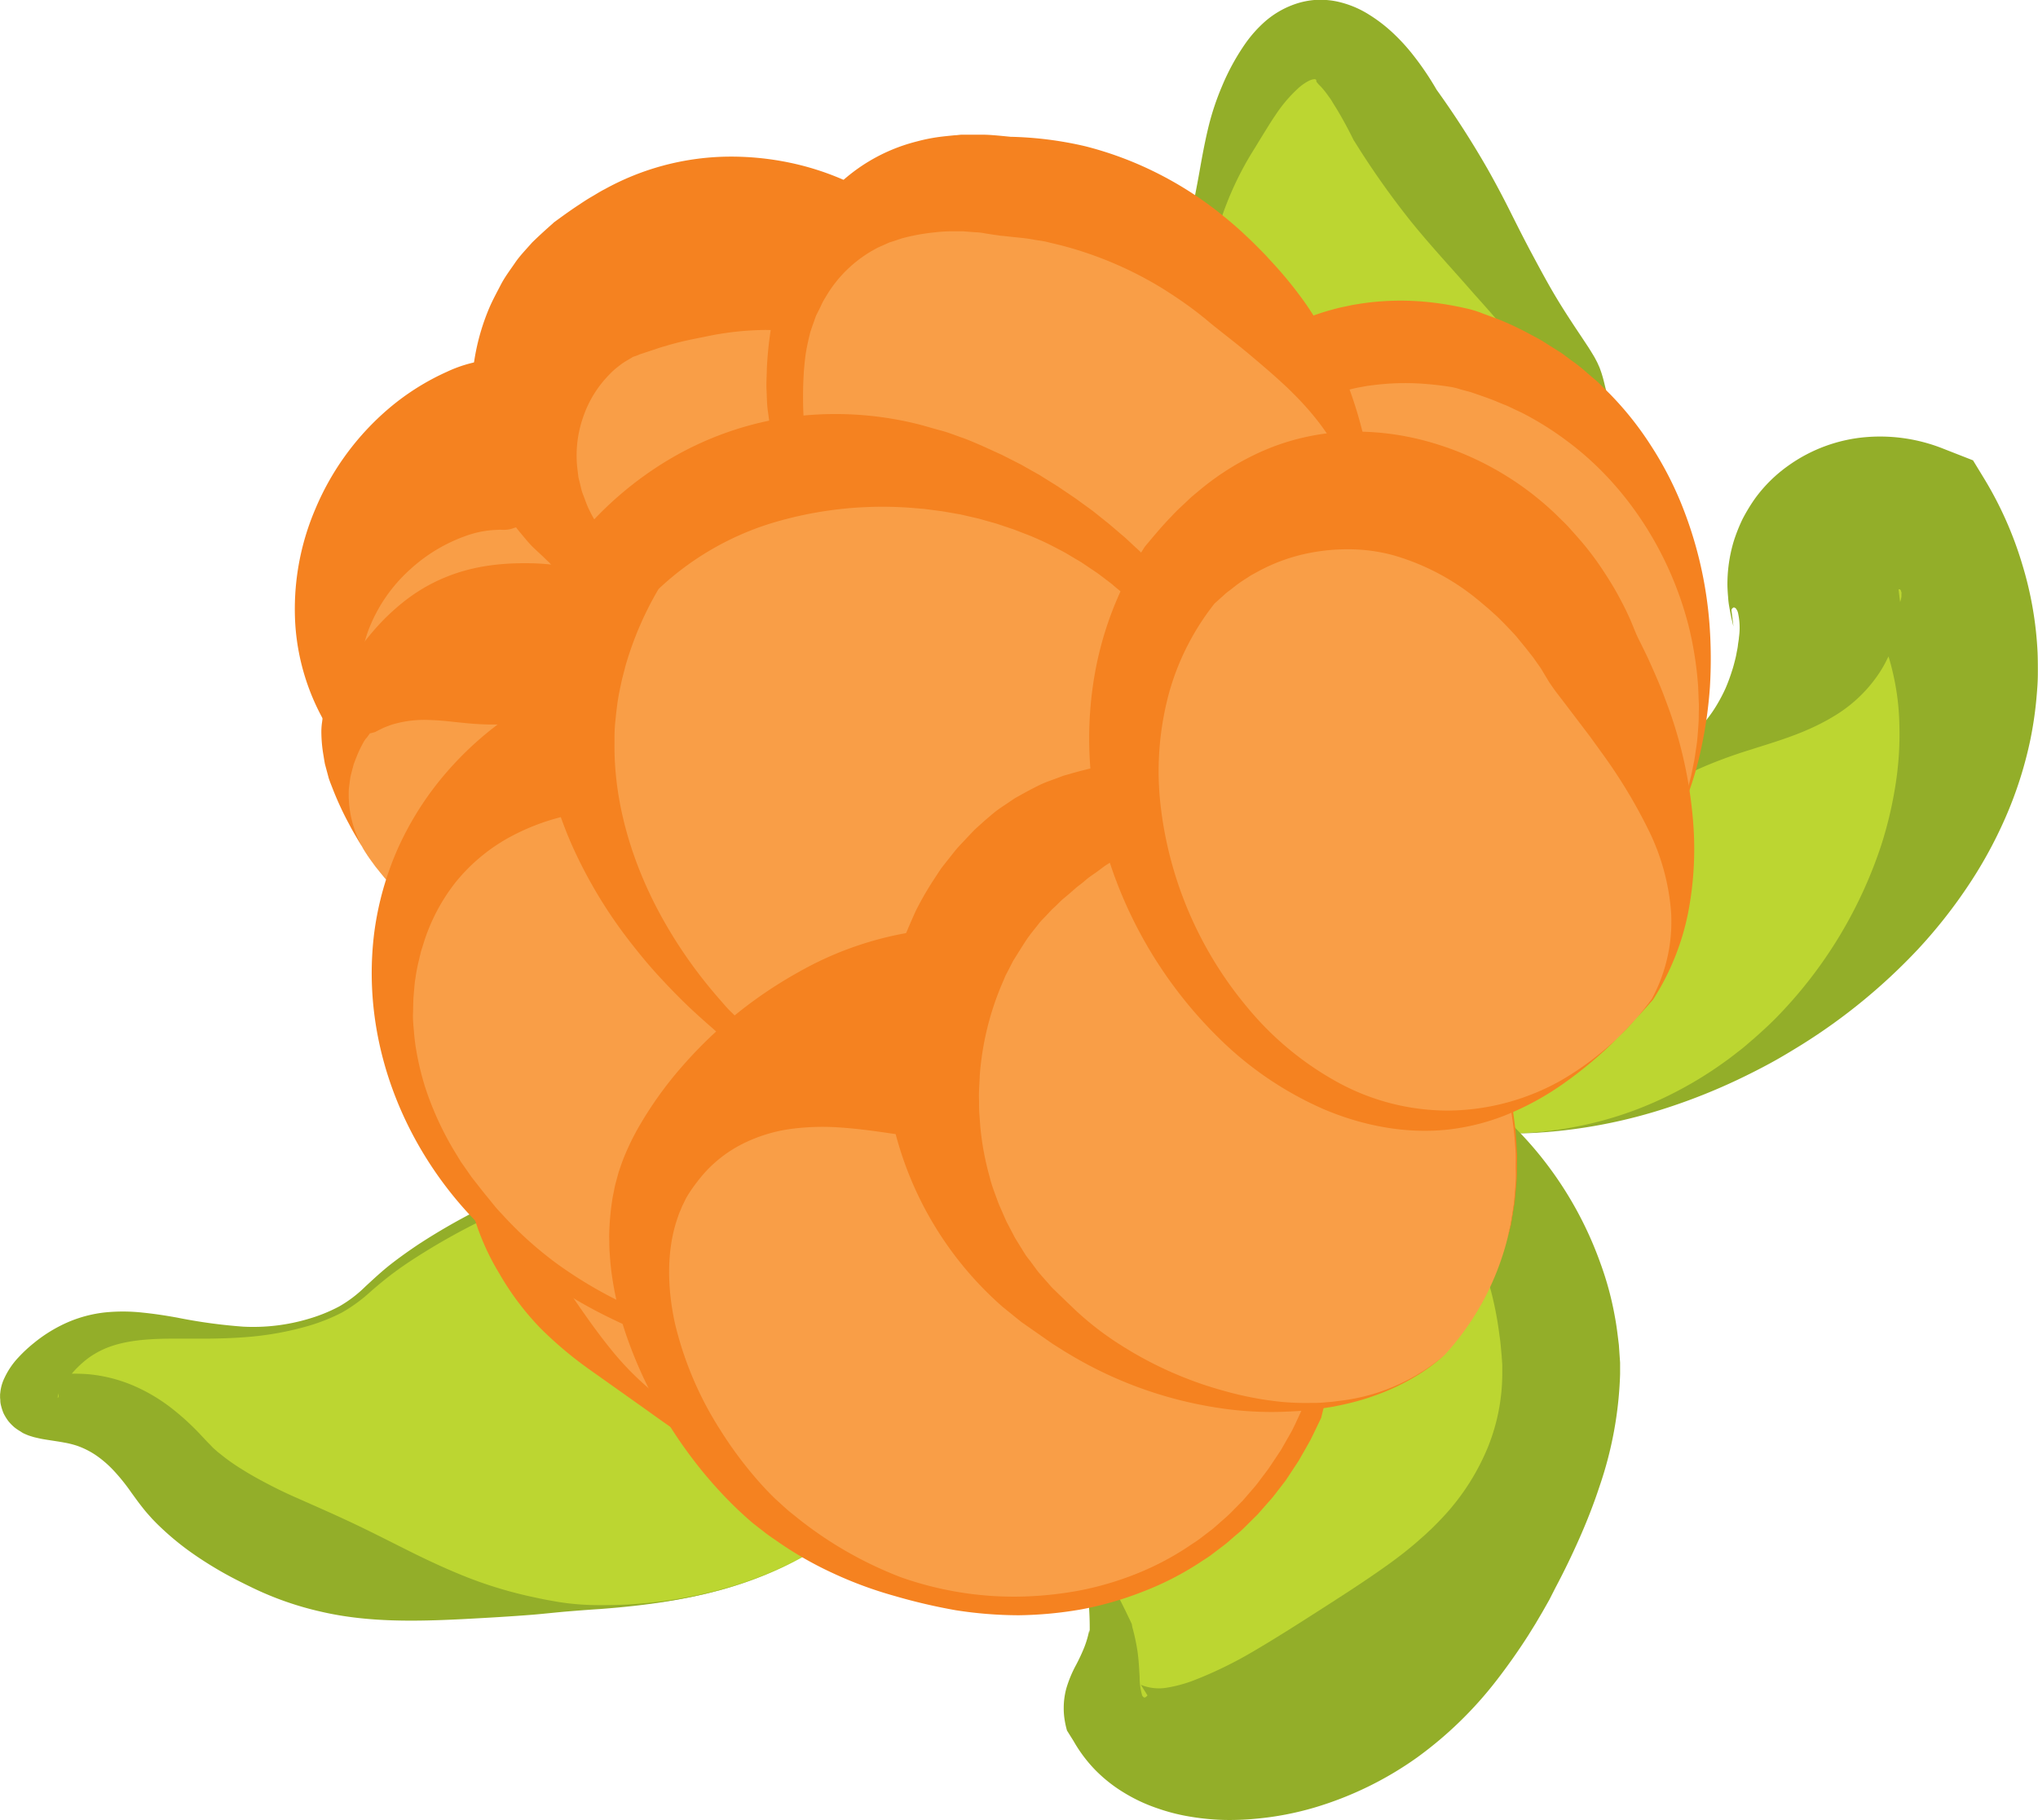 <svg id="Layer_1" data-name="Layer 1" xmlns="http://www.w3.org/2000/svg" viewBox="0 0 493.67 440.98"><defs><style>.cls-1{fill:#bcd631;}.cls-2{fill:#93ae29;}.cls-3{fill:#f99e47;}.cls-4{fill:#f58220;}.cls-5{fill:#f7941d;stroke:#f7941d;stroke-miterlimit:10;}</style></defs><path class="cls-1" d="M296.05,84.14c3.7-14.47,20.71-72,46-24.72,42.92,64.11,42.27,59,44.33,65.64,13.55,43.69-8.34,104-31.54,106.56C325.92,234.77,280.37,149.5,296.05,84.14Z" transform="translate(-3.98 -31.36)"/><path class="cls-2" d="M292.52,83.27c.72-3.44,1.39-6.79,2-10.25s1.24-6.93,2.07-10.42A63.64,63.64,0,0,1,300,52.23a55.07,55.07,0,0,1,5.7-10.4,30.81,30.81,0,0,1,4.63-5.19,22,22,0,0,1,7.39-4.3,19.38,19.38,0,0,1,4.87-1,20,20,0,0,1,5,.33A24,24,0,0,1,335.76,35a36.93,36.93,0,0,1,5.75,4.46,46.57,46.57,0,0,1,4.38,4.74,70.61,70.61,0,0,1,6.55,9.73l-.59-1a222.24,222.24,0,0,1,12.51,19.43c1.9,3.37,3.71,6.78,5.45,10.26s3.48,6.94,5.31,10.35,3.65,6.82,5.62,10.13,4.08,6.51,6.25,9.75l1.66,2.51c.28.44.55.85.86,1.37s.59.94.92,1.57l.46.88.45,1c.16.35.26.66.38,1s.24.68.31.93c.35,1.13.57,2.1.82,3.12a96.22,96.22,0,0,1,2.33,12.14,127.71,127.71,0,0,1,.71,24.31c-.22,4-.72,8-1.27,12s-1.35,7.94-2.33,11.84c-.43,2-1,3.9-1.54,5.84s-1.16,3.86-1.85,5.76a102.06,102.06,0,0,1-4.59,11.25c-3.51,7.34-7.88,14.47-14.3,20.41a28.22,28.22,0,0,1-12,6.78l-1.85.32-.93.14-.94,0a16.44,16.44,0,0,1-1.86,0,17.79,17.79,0,0,1-1.82-.19,24.73,24.73,0,0,1-6.64-2.05,42.13,42.13,0,0,1-10.55-7.21,77.19,77.19,0,0,1-8.27-8.94,126.51,126.51,0,0,1-12.83-20A196.34,196.34,0,0,1,302.8,176a193.3,193.3,0,0,1-11.41-45.51C289.55,115,289.49,99.06,292.52,83.27ZM299.58,85c-4.11,14.34-4.89,29.84-3.14,44.93a163.36,163.36,0,0,0,4.12,22.46,176.94,176.94,0,0,0,7,21.77,153.33,153.33,0,0,0,10,20.47,118.6,118.6,0,0,0,13,18.38,68.55,68.55,0,0,0,7.85,7.69,34.33,34.33,0,0,0,8.79,5.43,16.66,16.66,0,0,0,4.47,1.15,7.71,7.71,0,0,0,1.06.06,7,7,0,0,0,1-.05l.51,0c.17,0,.33-.08.5-.12l1-.21a19.4,19.4,0,0,0,7.7-5.05,45.42,45.42,0,0,0,6.35-8.27,72.46,72.46,0,0,0,5-9.62,107.17,107.17,0,0,0,3.93-10.3c1.15-3.51,2.12-7.09,2.95-10.7s1.47-7.27,2-10.93.9-7.37,1-11.06a100.46,100.46,0,0,0-1.28-21.95,83.83,83.83,0,0,0-2.59-10.5c-.27-.85-.55-1.74-.83-2.45-.07-.2-.12-.28-.18-.42a2.13,2.13,0,0,0-.18-.37l-.17-.31-.25-.37c-.13-.22-.4-.57-.62-.88s-.5-.68-.77-1l-1.7-2.21c-2.35-3-4.78-6.1-7.28-9.09s-5.09-5.93-7.72-8.84C356,96.76,350.63,91.05,345.75,85a200.72,200.72,0,0,1-13.43-19l-.46-.72-.13-.27c-1.33-2.67-2.71-5.22-4.1-7.48-.35-.58-.69-1.08-1-1.63s-.69-1-1-1.45a20.8,20.8,0,0,0-1.82-2.24,5.72,5.72,0,0,1-.93-1.05c-.1-.2.05-.36-.17-.53s-.81-.08-1.59.26a12.05,12.05,0,0,0-2.64,1.83A34.16,34.16,0,0,0,313,59.15c-.86,1.25-1.68,2.57-2.51,3.91s-1.67,2.71-2.51,4.1A77.89,77.89,0,0,0,299.58,85Z" transform="translate(-3.98 -31.36)"/><path class="cls-1" d="M310,287c98.63,66.1,208.23-56.6,157.7-127.19-13.52-4.62-27.07,4.43-23.86,18.76.46,19.08-34.27,43.53-64.79,48.92-51.42,9.07-85.52-36.93-100.59-25.28C265,212.68,276.33,262,310,287Z" transform="translate(-3.98 -31.36)"/><path class="cls-2" d="M311.71,284.66c2.34,1.46,4.78,2.73,7.23,4.08.61.34,1.2.71,1.79,1.08l1.8,1.07c1.2.7,2.38,1.48,3.62,2.11s2.44,1.37,3.68,2l3.76,1.9c2.53,1.21,5.09,2.41,7.73,3.43,1.31.55,2.65,1,4,1.47l2,.69,2.05.6c1.37.38,2.74.77,4.14,1.05s2.79.65,4.2.83a74.78,74.78,0,0,0,17.11.77,88.3,88.3,0,0,0,32.85-8.71,94.28,94.28,0,0,0,14.5-8.71c1.14-.81,2.24-1.71,3.35-2.55s2.14-1.81,3.21-2.7c2.1-1.85,4.16-3.73,6.08-5.73a108.06,108.06,0,0,0,24.88-41.25,96.59,96.59,0,0,0,3.48-14.8,78.38,78.38,0,0,0,.9-14.37,60.48,60.48,0,0,0-1.76-13.34,49.5,49.5,0,0,0-4.46-11.76,47.64,47.64,0,0,0-7.2-9.79l10.28,7.65c-.43.17-.51.51-.23.63s1,.08,1.81-.59a5.92,5.92,0,0,0,2-3.48,2.08,2.08,0,0,0,.07-.5,2.7,2.7,0,0,1,0-.46,1.33,1.33,0,0,0,0-.4,2.48,2.48,0,0,1-.11-.33c0-.15-.21-.36-.29-.41a.6.6,0,0,0-.31,0l.49,4c0,.86-.13,1.72-.21,2.57a22.86,22.86,0,0,1-.37,2.47,30.35,30.35,0,0,1-1.25,4.52c-.26.7-.52,1.42-.8,2.07s-.61,1.26-.92,1.88a28,28,0,0,1-2.05,3.41,34.2,34.2,0,0,1-9.85,9.39c-7.07,4.46-14.37,6.44-20.91,8.55-3.27,1-6.37,2.11-9.34,3.3s-5.77,2.54-8.59,3.88a121.1,121.1,0,0,1-17.44,6.6,94.64,94.64,0,0,1-18.29,3.55,83,83,0,0,1-18.58-.4c-12.29-1.63-24-5.83-35-11.19-5.52-2.63-10.89-5.53-16.22-8.38-2.67-1.41-5.33-2.82-8-4.09a47,47,0,0,0-8.09-3.14c-2.69-.7-5.36-.83-7.35.19a9.79,9.79,0,0,0-4.38,5.67,27.23,27.23,0,0,0-1.29,8.2,52.43,52.43,0,0,0,.58,8.64,80.47,80.47,0,0,0,4.52,17,97.16,97.16,0,0,0,7.73,15.93,90,90,0,0,0,10.53,14.19c1,1.09,2,2.18,3,3.2s2.1,2.05,3.18,3,2.23,1.91,3.33,2.86S310.58,283.77,311.71,284.66Zm-3.35,4.75c-1.24-1-2.53-2-3.72-3s-2.38-2-3.48-3.15-2.26-2.16-3.32-3.31-2.12-2.29-3.14-3.47a108.58,108.58,0,0,1-18.88-31.92,89.25,89.25,0,0,1-2.85-8.89,76.72,76.72,0,0,1-1.87-9.19,49.86,49.86,0,0,1-.53-9.48,32,32,0,0,1,1.74-9.64c.29-.8.68-1.58,1.05-2.36l.68-1.13c.12-.19.23-.38.36-.56l.42-.53c.29-.36.57-.71.87-1.05l1-.94a10.55,10.55,0,0,1,2.36-1.54,12,12,0,0,1,5.4-1.1,20.35,20.35,0,0,1,5,.81,50.94,50.94,0,0,1,8.76,3.61c2.76,1.38,5.42,2.87,8.07,4.36,5.3,3,10.52,6,15.89,8.66a131.83,131.83,0,0,0,16.55,6.92,83.9,83.9,0,0,0,17.38,3.85,72.69,72.69,0,0,0,17.69-.19A81.93,81.93,0,0,0,391,221.79a103.42,103.42,0,0,0,16-7.53,35.5,35.5,0,0,0,7.2-5.11,31.44,31.44,0,0,0,5.65-7,40.68,40.68,0,0,0,2.1-4,42.5,42.5,0,0,0,1.57-4.24c.24-.7.43-1.41.61-2.11s.36-1.39.48-2.09.29-1.36.35-2,.22-1.3.25-1.92a16.59,16.59,0,0,0-.24-6,2.59,2.59,0,0,0-.36-.8,2,2,0,0,1-.19-.28,1,1,0,0,0-.25-.12c-.26-.17-.65.12-.78.56l.49,4c-.39-1.54-.74-3.11-1-4.69a19.43,19.43,0,0,1-.3-2.5c-.08-.86-.13-1.72-.16-2.58a36.32,36.32,0,0,1,1.53-10.9,41.21,41.21,0,0,1,2.13-5.36,43.75,43.75,0,0,1,3-4.95,34.89,34.89,0,0,1,8-7.93,37.75,37.75,0,0,1,19.22-7A41.35,41.35,0,0,1,474.53,140l7.38,2.89,2.9,4.76a88.84,88.84,0,0,1,9,20.36,87,87,0,0,1,3.74,21.48c.07,1.79.07,3.57.06,5.35s-.15,3.53-.3,5.28a91,91,0,0,1-1.48,10.29,96.09,96.09,0,0,1-6.13,19.18,105.69,105.69,0,0,1-9.4,17,121.44,121.44,0,0,1-11.73,14.76,141.14,141.14,0,0,1-28.15,23.11c-2.54,1.57-5.08,3.11-7.68,4.52s-5.24,2.74-7.89,4a143.62,143.62,0,0,1-16.24,6.51,126.12,126.12,0,0,1-33.82,6.39,142.69,142.69,0,0,1-17.17-.36c-1.43-.05-2.85-.26-4.29-.37s-2.87-.32-4.3-.52l-2.15-.27-2.14-.37c-1.43-.24-2.87-.47-4.29-.8a91.64,91.64,0,0,1-16.8-5c-1.38-.52-2.68-1.19-4-1.78-.67-.3-1.35-.59-2-.92s-1.29-.69-1.92-1.07C313.17,292.92,310.84,291,308.36,289.41Z" transform="translate(-3.98 -31.36)"/><path class="cls-1" d="M241.5,333.91C237.35,355.55,265.63,392,273,426c.82,10.26-3.3,14.92-.85,20.46,25.85,30.63,111.38-25.24,110-84.39C378.11,280.48,264.67,255.56,241.5,333.91Z" transform="translate(-3.98 -31.36)"/><path class="cls-2" d="M244,334.5a25.33,25.33,0,0,0-.33,5.4,37.94,37.94,0,0,0,.44,5.77,85.27,85.27,0,0,0,2.63,11.71,177,177,0,0,0,8.65,22.91c3.32,7.49,7,14.77,10.93,22s8.09,14.52,11.82,22.55l.11.69a48.38,48.38,0,0,1,1.29,6.05c.29,2.07.38,4.19.5,6.11a15.21,15.21,0,0,0,.62,4.47c.23.35.45.56.7.44a.75.75,0,0,0,.31-.2,1.75,1.75,0,0,0,.27-.28l-1.6-2.57a11.48,11.48,0,0,0,6.22.71,33.25,33.25,0,0,0,6.35-1.69,98.56,98.56,0,0,0,14.67-7.12c5.12-3,10.3-6.29,15.6-9.69s10.75-6.87,16.12-10.68c2.69-1.89,5.32-3.9,7.82-6.06l1.86-1.64,1.82-1.69q1.77-1.73,3.43-3.56a55.74,55.74,0,0,0,10.23-16.31,47.71,47.71,0,0,0,3.42-17.77v-1.51l0-.56-.16-2.26c-.15-1.57-.26-3.18-.51-4.75a84,84,0,0,0-1.69-9.35,63.07,63.07,0,0,0-7.19-17.6A67,67,0,0,0,346,312.91a72.73,72.73,0,0,0-16.41-11.41,69.42,69.42,0,0,0-19.3-6.44,63.73,63.73,0,0,0-20.49-.34,55.56,55.56,0,0,0-19.51,6.75,54.85,54.85,0,0,0-15.89,13.92,63.08,63.08,0,0,0-6,9.12A85.46,85.46,0,0,0,244,334.5Zm-4.9-1.19a88.83,88.83,0,0,1,3.54-11.51,70.46,70.46,0,0,1,5.33-10.86,65,65,0,0,1,16.39-18.41,67.69,67.69,0,0,1,22.54-11.17,78.4,78.4,0,0,1,25.2-2.82,89.93,89.93,0,0,1,48.08,16.85A86.88,86.88,0,0,1,379,313.86a89.14,89.14,0,0,1,12.69,23.65,76.78,76.78,0,0,1,3.49,13c.42,2.21.66,4.42.94,6.65l.24,3.47.06.87v2.8a92.27,92.27,0,0,1-5,27.22c-1.41,4.29-3.05,8.46-4.85,12.53s-3.73,8.07-5.82,12L379.25,419l-1.64,2.89-1.69,2.87-1.75,2.82q-3.59,5.61-7.68,10.9a94.09,94.09,0,0,1-19.2,18.65,84.09,84.09,0,0,1-24.76,12.12A73.53,73.53,0,0,1,308.18,472a67,67,0,0,1-7.68.29,58,58,0,0,1-8-.76,46.47,46.47,0,0,1-8.16-2.06,39.72,39.72,0,0,1-8-3.73,35.43,35.43,0,0,1-7.05-5.55,34.48,34.48,0,0,1-5.25-7l-1.6-2.56a21.27,21.27,0,0,1-.59-2.72,17.09,17.09,0,0,1-.2-2.74,18,18,0,0,1,.62-4.71,29.09,29.09,0,0,1,2.38-5.74,45.52,45.52,0,0,0,1.93-4.13,23.91,23.91,0,0,0,1.26-4.29l.1.69a77.4,77.4,0,0,0-3.45-24,139.65,139.65,0,0,0-9.3-22.7c-3.6-7.35-7.6-14.49-11.07-22a73.8,73.8,0,0,1-4.35-11.8,41.52,41.52,0,0,1-1.16-6.38A30.3,30.3,0,0,1,239.05,333.31Z" transform="translate(-3.98 -31.36)"/><path class="cls-1" d="M228.71,374c-29.17,74.91-158.26,44.64-182.42,14.49-3-3.41-9.7-13-21.31-15.34-6.57-1.33-12.35.12-13.64-2.56-1.4-2.91,3.5-8.64,7.67-11.93C35.9,345.29,55.72,360,81.24,351c11.27-4,10.22-7.88,24.72-17,7.26-4.6,52.38-33.14,88.65-15.35C213.81,328,232.74,351.45,228.71,374Z" transform="translate(-3.98 -31.36)"/><path class="cls-2" d="M230.67,374.52c-.59,1.34-1.15,2.73-1.78,4s-1.26,2.5-2,3.68a53.48,53.48,0,0,1-4.74,6.88,68.37,68.37,0,0,1-11.82,11.5l-1.62,1.26L207.05,403c-1.09.81-2.24,1.55-3.37,2.31s-2.3,1.44-3.45,2.16-2.35,1.38-3.56,2a89.84,89.84,0,0,1-15.06,6.2c-10.41,3.23-21.26,4.68-32.12,5.51-2.73.18-5.45.38-8.19.61s-5.5.55-8.27.78c-5.54.44-11.14.76-16.83,1.06-11.35.57-23.18.85-34.56-1.82A76.93,76.93,0,0,1,65.05,416c-2.68-1.3-5.36-2.64-8-4.18s-5.23-3.2-7.79-5.08a67.85,67.85,0,0,1-7.5-6.45l-.91-.94-.89-1c-.61-.67-1.15-1.35-1.66-2s-.94-1.22-1.36-1.8l-1.15-1.58a47.18,47.18,0,0,0-4.06-5.09,26.52,26.52,0,0,0-4.3-3.8,19.86,19.86,0,0,0-4.86-2.47,22.7,22.7,0,0,0-3.1-.76c-1.17-.22-2.45-.4-4.1-.66-.42-.07-.84-.13-1.35-.23s-1-.22-1.61-.36c-.26-.06-.67-.19-1-.29l-.52-.17-.62-.25-.64-.29A5.87,5.87,0,0,1,9,378.2a12.34,12.34,0,0,1-1.49-1A11.81,11.81,0,0,1,6,375.66a11.83,11.83,0,0,1-1.16-1.89,12.31,12.31,0,0,1-.63-1.95,4.91,4.91,0,0,1-.15-.91q0-.44-.06-.87c0-.28,0-.58,0-.85l.08-.7a10.48,10.48,0,0,1,1-3.32,18.81,18.81,0,0,1,3.42-5,34.29,34.29,0,0,1,3.62-3.37,35.31,35.31,0,0,1,8.24-5.07,31.32,31.32,0,0,1,9.26-2.42,43.65,43.65,0,0,1,8.94.07c2.87.29,5.63.72,8.34,1.21a129.28,129.28,0,0,0,16,2.19,46.93,46.93,0,0,0,15.85-1.9,38.79,38.79,0,0,0,7.4-3,30.54,30.54,0,0,0,6.32-4.81c2-1.84,4-3.72,6.19-5.43s4.42-3.28,6.7-4.81A151.52,151.52,0,0,1,134.59,318a114.78,114.78,0,0,1,15.82-4.74,86.55,86.55,0,0,1,16.46-2.11,67,67,0,0,1,16.63,1.59,56.6,56.6,0,0,1,15.65,6.11,70.42,70.42,0,0,1,13.41,10.05,67.43,67.43,0,0,1,10.69,12.93C229.26,351.25,233,362.68,230.67,374.52Zm-3.92-1.1.22-1.72.14-1.9c0-.64,0-1.28,0-1.92s-.05-1.28-.07-1.92a41.1,41.1,0,0,0-1.25-7.61,52.87,52.87,0,0,0-6.28-14.24,68.28,68.28,0,0,0-22.35-22c-9-5.42-19.66-7.78-30.26-7.63a83.46,83.46,0,0,0-15.87,1.81,111.81,111.81,0,0,0-15.45,4.41,156.27,156.27,0,0,0-29,14.16c-2.29,1.42-4.54,2.89-6.7,4.47s-4.23,3.29-6.28,5.09a37.84,37.84,0,0,1-6.72,4.9,45.21,45.21,0,0,1-7.7,3.13,74.33,74.33,0,0,1-16.3,2.91c-2.76.21-5.53.28-8.29.32H46.41c-5.39,0-10.72.26-15.22,1.75a20.91,20.91,0,0,0-6,3.1,24.94,24.94,0,0,0-4.71,4.75A21.42,21.42,0,0,0,18.67,368a4.26,4.26,0,0,0-.72,2c0,.1.09,0,.12-.06a1,1,0,0,0,.11-.31l0-.19c0-.1,0-.23,0-.34a2.17,2.17,0,0,0,0-.36c0-.11,0-.23-.06-.42a3.39,3.39,0,0,0-.31-1,3.4,3.4,0,0,0-.6-1,3.6,3.6,0,0,0-.75-.81c-1-.83-1.27-.81-1.18-.9a1.62,1.62,0,0,1,.4-.07l.68-.06c1.07-.08,2.5-.22,4-.27a42.69,42.69,0,0,1,5,.09A36.26,36.26,0,0,1,36,366.94a42.43,42.43,0,0,1,9.17,5.31,62.05,62.05,0,0,1,7.29,6.6l1.45,1.55c.45.48,1,1,1.28,1.32a10.81,10.81,0,0,0,1.06,1l.52.46.59.46a46.33,46.33,0,0,0,5.24,3.7c1.9,1.22,4,2.37,6.09,3.47S73,393,75.27,394c4.51,2,9.09,4,13.71,6.17s9.26,4.55,14,6.92,9.67,4.66,14.72,6.63a102.47,102.47,0,0,0,15.58,4.61c1.33.29,2.66.58,4,.8l2,.36,2,.28a64.93,64.93,0,0,0,8.12.48,109.31,109.31,0,0,0,32.13-4.64,90.1,90.1,0,0,0,15.08-6.13,56.84,56.84,0,0,0,13.31-9.3,58.76,58.76,0,0,0,10-12.61c.34-.58.7-1.14,1-1.72l.94-1.76c.66-1.15,1.21-2.36,1.79-3.55.31-.58.56-1.2.82-1.81l.8-1.81Z" transform="translate(-3.98 -31.36)"/><path class="cls-3" d="M129.78,138.78c-27.65-.31-56.5,35-41.77,67.34,9.62,26.25,70.25,47.78,92.91,29C208.7,206.07,185.67,139.19,129.78,138.78Z" transform="translate(-3.98 -31.36)"/><path class="cls-4" d="M129.59,158.92c-.39.15-.76.24-1.14.37a7.56,7.56,0,0,1-1.15.33,8.59,8.59,0,0,1-1.28.11c-.46,0-.94-.06-1.45,0a24.35,24.35,0,0,0-6.76,1.13,39.49,39.49,0,0,0-14.42,8.4,37.87,37.87,0,0,0-10.32,15.2,32.92,32.92,0,0,0-.67,19.7l.14.34a21.33,21.33,0,0,0,1.81,5.4l.66,1.36.78,1.31a30.81,30.81,0,0,0,1.75,2.58A40.23,40.23,0,0,0,101.7,220a57.4,57.4,0,0,0,4.83,4.36,71.79,71.79,0,0,0,23.22,12.33,75.55,75.55,0,0,0,26,3.35,47,47,0,0,0,12.47-2.22l1.45-.5c.49-.17.94-.4,1.4-.6s.93-.39,1.37-.61l1.3-.73a21.05,21.05,0,0,0,2.41-1.61,7.88,7.88,0,0,0,1.08-.91l1-.93-.35.33a34.79,34.79,0,0,0,6.4-13.34,43,43,0,0,0,.92-14.69,56,56,0,0,0-10.55-26.8,53.37,53.37,0,0,0-9.52-10,39.68,39.68,0,0,0-11.34-6.51,42.21,42.21,0,0,0-12.12-2.52A60.65,60.65,0,0,0,129.59,158.92Zm.37-40.28a79.69,79.69,0,0,1,21.19,5.16,76.55,76.55,0,0,1,18.74,10.73,79.78,79.78,0,0,1,24.69,32.1,78.21,78.21,0,0,1,5.25,18.73,70.24,70.24,0,0,1,.32,19.15,60.42,60.42,0,0,1-5.13,18.3A48.2,48.2,0,0,1,184,238l-.35.33-1.66,1a12.26,12.26,0,0,1-1.67,1,28.86,28.86,0,0,1-3.47,1.56l-1.76.65c-.59.19-1.18.34-1.77.5s-1.18.35-1.77.47l-1.79.33a55.88,55.88,0,0,1-14.05.53c-9.21-.75-18-3.22-26.46-6.09a151.08,151.08,0,0,1-24.74-11c-2-1.15-3.95-2.34-5.86-3.66s-3.78-2.75-5.59-4.31a40.68,40.68,0,0,1-9.53-11.59l.14.34a55,55,0,0,1-8.16-25.42,61.55,61.55,0,0,1,4.9-28.06,64.92,64.92,0,0,1,17.82-24.31,59.21,59.21,0,0,1,14-8.83,32.21,32.21,0,0,1,8.51-2.65,38.57,38.57,0,0,1,4.58-.37C126.87,118.47,128.43,118.57,130,118.64Z" transform="translate(-3.98 -31.36)"/><path class="cls-3" d="M148.53,101.27c-18.83,13.14-23.5,41.83-6,61.38,2,2.79,32.08,42.56,66.48,29C281,150.56,216.46,59.08,148.53,101.27Z" transform="translate(-3.98 -31.36)"/><path class="cls-4" d="M159,117.19a13.34,13.34,0,0,1-1.67.62c-.63.42-1.34.79-2,1.2s-1.34.95-2,1.47-1.29,1.13-1.89,1.77a27.06,27.06,0,0,0-6,9.59,28.32,28.32,0,0,0-1.66,12.55l.2,1.67.1.85c.05.28.13.55.2.83l.41,1.67a10.48,10.48,0,0,0,.49,1.68c.44,1.07.79,2.23,1.3,3.32s1.07,2.19,1.72,3.22l.47.58c.65,1.14,1.53,2.46,2.35,3.7s1.73,2.51,2.6,3.77c1.78,2.51,3.69,4.94,5.67,7.33a63.09,63.09,0,0,0,13.7,12.6,34.49,34.49,0,0,0,34.82,2.77l-.45.22c1.51-1.06,3-2.11,4.44-3.27s2.81-2.34,4.14-3.56a53.1,53.1,0,0,0,7-8,41.62,41.62,0,0,0,7.46-18.37,37.32,37.32,0,0,0-2-18.05,37.67,37.67,0,0,0-23.77-23.54c-1.29-.42-2.57-.82-3.86-1.12-.65-.15-1.28-.32-1.93-.42s-1.27-.26-1.91-.34a51,51,0,0,0-7.51-.63,72.39,72.39,0,0,0-14.74,1.66c-2.52.49-5.12,1-7.83,1.75-.67.16-1.34.41-2,.58s-1.38.41-2.06.65Zm-21-31.83c2.09-1.54,4.32-3.15,6.24-4.4,1-.67,2-1.33,3.06-1.94s2.08-1.28,3.18-1.83a63.35,63.35,0,0,1,29.17-7.87,69.48,69.48,0,0,1,15.56,1.44A66.31,66.31,0,0,1,210,75.7a59.4,59.4,0,0,1,6.75,3.68A65.08,65.08,0,0,1,223,83.72,76.33,76.33,0,0,1,242,106a79.71,79.71,0,0,1,5.9,13.07,61,61,0,0,1,3,13.91,58.71,58.71,0,0,1-.39,14.09,55.16,55.16,0,0,1-3.85,13.28,59.83,59.83,0,0,1-15.46,21,90,90,0,0,1-20.43,13.36l-.42.21h0A51.48,51.48,0,0,1,200.05,197a47.87,47.87,0,0,1-10.37-.31,74.59,74.59,0,0,1-19.49-5.89,110.3,110.3,0,0,1-17.92-10,94,94,0,0,1-8.2-6.31c-1.33-1.12-2.59-2.3-3.85-3.51s-2.44-2.45-3.72-3.91l.47.58c-1.16-1.23-2.47-2.36-3.73-3.57s-2.31-2.6-3.47-3.94a54.78,54.78,0,0,1-5.82-9.09,53.76,53.76,0,0,1-1.43-45.14c.81-1.89,1.82-3.72,2.78-5.58s2.25-3.55,3.45-5.31,2.72-3.29,4.14-4.92C134.53,88.5,136.28,86.91,138.05,85.36Z" transform="translate(-3.98 -31.36)"/><path class="cls-5" d="M316.46,110.65" transform="translate(-3.98 -31.36)"/><path class="cls-3" d="M203.09,388.54c-26.84,2.86-89.29-49.5-79.28-81C132,290,168.45,291.68,186,294.78,262.1,307.5,294.77,376.58,203.09,388.54Z" transform="translate(-3.98 -31.36)"/><path class="cls-4" d="M203.59,392.77a28.59,28.59,0,0,1-4.63,0c-.73-.08-1.49-.11-2.19-.25s-1.42-.28-2.12-.42c-1.42-.28-2.72-.76-4.07-1.15s-2.58-1-3.84-1.53a98.07,98.07,0,0,1-13.92-7.94c-4.39-2.92-8.65-5.94-12.91-9L147,363.32A93,93,0,0,1,134.74,353a67.2,67.2,0,0,1-9.8-13.08,59.24,59.24,0,0,1-6.67-15.65,34.75,34.75,0,0,1-.84-4.39l-.26-2.26c-.06-.76,0-1.55-.06-2.32a30.81,30.81,0,0,1,1.36-9.39l.09-.31.18-.37a23.23,23.23,0,0,1,6-7.61,31.7,31.7,0,0,1,7.63-4.71,56.45,56.45,0,0,1,15.88-4,102.34,102.34,0,0,1,15.61-.54,144.77,144.77,0,0,1,15.33,1.38c2.53.37,5.08.81,7.57,1.32l3.74.78,3.73.88a146.32,146.32,0,0,1,14.63,4.52,111.67,111.67,0,0,1,27.06,14.24c2.08,1.5,4.07,3.12,6,4.77s3.8,3.47,5.6,5.31A59.36,59.36,0,0,1,256.89,334a37.17,37.17,0,0,1,4.71,15.28,29.24,29.24,0,0,1-3.54,16,34.88,34.88,0,0,1-4.81,6.69,40,40,0,0,1-6,5.43,65.19,65.19,0,0,1-13.76,7.79,95.91,95.91,0,0,1-14.76,4.8A148.25,148.25,0,0,1,203.59,392.77Zm-1-8.45c4.73-.61,9.55-1.45,14.22-2.5a106.89,106.89,0,0,0,13.74-4A58,58,0,0,0,243,371.56a32.29,32.29,0,0,0,9.48-9.47A22.48,22.48,0,0,0,256,349.52a30,30,0,0,0-3.62-13.13A48.93,48.93,0,0,0,244,324.94a69.05,69.05,0,0,0-11.13-9.15,104.42,104.42,0,0,0-26.15-12.41,117.67,117.67,0,0,0-14.08-3.61l-3.57-.65-3.61-.55c-2.4-.36-4.78-.62-7.2-.82a116.49,116.49,0,0,0-28.6.87,48.24,48.24,0,0,0-12.81,3.89c-3.78,1.85-6.66,4.41-8,7.43l.26-.68a22.92,22.92,0,0,0,.28,12.13A50,50,0,0,0,134.89,334c2.43,4.11,5.33,8,8.12,12.05s5.68,8.18,8.87,12.12a71,71,0,0,0,23.42,19,76.36,76.36,0,0,0,13.91,5.38c1.17.32,2.34.57,3.5.86l1.73.33c.58.1,1.15.24,1.72.28s1.13.13,1.69.21,1.1.06,1.65.1A26.19,26.19,0,0,0,202.59,384.32Z" transform="translate(-3.98 -31.36)"/><path class="cls-3" d="M88,206.12c-12.42,36.71,40.93,73,73.31,48.59C228.33,197.91,119.72,163.73,88,206.12Z" transform="translate(-3.98 -31.36)"/><path class="cls-4" d="M93.57,209.05c-.21.31-.45.63-.72,1a4.9,4.9,0,0,0-.87,1.24,26.79,26.79,0,0,0-1.64,3.46c-.24.6-.48,1.21-.7,1.84l-.51,1.92-.25,1c-.06.33-.1.66-.15,1l-.25,2a26.23,26.23,0,0,0,4.39,15.89,50.63,50.63,0,0,0,26.35,19.92c10.51,3.52,22.21,3.35,31.6-1.23l1.71-.94a11.56,11.56,0,0,0,1.65-1,28.55,28.55,0,0,0,3-2.29l1.39-1.21c.45-.44.89-1,1.34-1.45l1.31-1.48,1.3-1.56a62.23,62.23,0,0,0,8.54-13,32.69,32.69,0,0,0,2.36-6.64,19.38,19.38,0,0,0,.41-6.11,13.84,13.84,0,0,0-4.65-8.91,22.9,22.9,0,0,0-10.45-5,46,46,0,0,0-6.41-1c-2.19-.17-4.4-.21-6.59-.22s-4.37.06-6.52.12-4.27.1-6.38.18l-6.25.24a58.22,58.22,0,0,1-6.2,0c-2.09-.09-4.25-.34-6.5-.56a65.92,65.92,0,0,0-7-.49,27.41,27.41,0,0,0-7.24.94,14.79,14.79,0,0,0-1.74.58,14.11,14.11,0,0,0-1.69.73l-.83.41a4.14,4.14,0,0,1-.7.34ZM82.45,203.2c.45-1,1-2,1.52-3l.68-1.26.59-1.16c.38-.79.85-1.5,1.27-2.28s.88-1.54,1.37-2.28a65.92,65.92,0,0,1,6.46-8.9,53.39,53.39,0,0,1,8.2-7.77,41.32,41.32,0,0,1,9.66-5.46c6.81-2.76,14-3.44,21.08-3.25a61.52,61.52,0,0,1,20.6,4.36A75.5,75.5,0,0,1,172.39,183a60.09,60.09,0,0,1,14.93,16.84,35.27,35.27,0,0,1,4.12,11.25,32.54,32.54,0,0,1,0,11.77,37,37,0,0,1-3.5,10.26,47.22,47.22,0,0,1-5.42,8.33,74.33,74.33,0,0,1-13.32,12.65l-1.78,1.34-1.85,1.31c-.63.44-1.21.89-1.87,1.3l-2.1,1.17a44.51,44.51,0,0,1-26.28,5.3,53.28,53.28,0,0,1-16.68-4.61,62.52,62.52,0,0,1-14.42-9c-1.07-.93-2.18-1.8-3.17-2.81L99.5,246.6,98.07,245c-1-1-1.84-2.14-2.74-3.22s-1.66-2.28-2.46-3.43c-1.49-2.39-3-4.76-4.32-7.31a76,76,0,0,1-3.75-8L84,221c-.13-.37-.27-.73-.39-1.1l-.3-1.13-.62-2.3c-.15-.78-.26-1.57-.4-2.37a34.46,34.46,0,0,1-.46-4.9A16.2,16.2,0,0,1,82,206.3C82.13,205.28,82.27,204.24,82.45,203.2Z" transform="translate(-3.98 -31.36)"/><path class="cls-3" d="M152.79,210.39c-59.19,13-67.57,73.31-34.09,111.67C152.49,364,230.89,376.4,259.35,340.81,300.73,274.45,220.62,190.36,152.79,210.39Z" transform="translate(-3.98 -31.36)"/><path class="cls-4" d="M157.05,226.93l-4.43.33c-.79.05-1.39.13-2,.21l-2,.22c-1.33.1-2.57.37-3.87.58-.63.12-1.31.19-1.93.34l-1.89.46a53.55,53.55,0,0,0-14.55,5.71,43.94,43.94,0,0,0-12.12,10.44A45.73,45.73,0,0,0,106.55,260c-.21.69-.44,1.36-.63,2.05l-.5,2.09a40.33,40.33,0,0,0-.81,4.25c-.13.72-.2,1.44-.26,2.16l-.19,2.18c-.1,1.46-.09,2.92-.14,4.39s.13,2.94.25,4.41.3,2.95.56,4.41a68.94,68.94,0,0,0,2.09,8.68,75.33,75.33,0,0,0,7.54,16.31l1.18,1.93,1.3,1.86,1.3,1.86,1.42,1.81q1.4,1.81,2.87,3.59l1.45,1.79c.5.58,1,1.13,1.54,1.69a89.23,89.23,0,0,0,13.62,12.25A104.59,104.59,0,0,0,155,347.1a124,124,0,0,0,35.22,11,98.73,98.73,0,0,0,36.64-.88,64,64,0,0,0,17-6.43,46.47,46.47,0,0,0,13.68-11.47l-.16.23A73.26,73.26,0,0,0,266.72,316a80,80,0,0,0,.93-25.38,73.31,73.31,0,0,0-22.86-45.15,60.56,60.56,0,0,0-4.94-4.12,47.86,47.86,0,0,0-5.68-3.2,49,49,0,0,0-6.28-2.17c-1.07-.29-2.22-.46-3.34-.65s-2.22-.36-3.34-.49c-2.24-.25-4.56-.26-6.73-.36s-4.47.15-6.52.12-4.16.24-6.08.22-3.81.15-5.56,0c-.44,0-.89,0-1.32,0l-1.3,0c-.84,0-1.68-.1-2.5-.22a33.42,33.42,0,0,1-4.77-.63,26.77,26.77,0,0,1-4.56-1.09,31.73,31.73,0,0,1-4.5-1.57c-1.51-.55-3-1.15-4.64-1.86l-4.87-1.6c-1.65-.39-3.34-.69-5.08-1C160.88,226.8,159,226.8,157.05,226.93Zm-8.51-33.09c2.36-.92,4.7-2,7.07-3,2.6-1,5.25-1.93,7.95-3,2.7-.83,5.47-1.68,8.28-2.43,2.8-.6,5.67-1.2,8.55-1.56a66.71,66.71,0,0,1,8.6-.19A59.33,59.33,0,0,1,197.4,185a61.89,61.89,0,0,1,8,2.73,59.93,59.93,0,0,1,7.36,4,61.86,61.86,0,0,1,6.59,5.13,66.06,66.06,0,0,1,5.72,6.11c.87,1.09,1.71,2.2,2.52,3.34s1.63,2.21,2.36,3.39c1.49,2.34,2.89,4.66,4.24,7,.64,1.19,1.28,2.34,1.93,3.46l1,1.69c.32.55.66,1.08.95,1.66,1.2,2.25,2.47,4.36,3.74,6.39s2.49,4.06,3.82,6c.64,1,1.27,1.92,1.94,2.85l2.05,2.72A160.2,160.2,0,0,1,263.3,264.5a100.85,100.85,0,0,1,8.6,25.44,69.2,69.2,0,0,1-.3,27.05,78,78,0,0,1-10.24,25.07l-.08.13-.08.1a52.64,52.64,0,0,1-15.12,12.53,68.38,68.38,0,0,1-18.2,6.83c-12.65,2.87-25.69,2.72-38.34.88A128.16,128.16,0,0,1,153,351.27a116.61,116.61,0,0,1-31.61-21.89c-18.55-17.78-30.2-44.33-26.77-71.95a74,74,0,0,1,5.67-20.35,75.28,75.28,0,0,1,11.78-18.52A80.47,80.47,0,0,1,129,203.75l2.39-1.55c.8-.51,1.62-.94,2.44-1.41,1.64-.91,3.28-1.9,5-2.66l2.55-1.2c.85-.4,1.73-.83,2.48-1.13Z" transform="translate(-3.98 -31.36)"/><path class="cls-3" d="M405.11,239.37c24.83-37.31,10.5-107.11-46.88-123.61-81.57-17.51-109.35,113.36-45.18,148.33C341.67,278.88,384.83,268.62,405.11,239.37Z" transform="translate(-3.98 -31.36)"/><path class="cls-4" d="M405.11,239.37a61.7,61.7,0,0,0,6.44-13.06c.84-2.28,1.47-4.63,2.08-7l.73-3.57c.22-1.19.36-2.39.55-3.58s.28-2.41.37-3.61.19-2.4.19-3.61.09-2.41,0-3.61l-.14-3.61a87,87,0,0,0-2.17-14.15c-4.59-18.5-15.39-34.8-29.49-45.29a75.27,75.27,0,0,0-11.07-6.93L369.74,130c-1-.49-2-.83-3-1.26-2-.86-4-1.5-6.06-2.23-1-.33-2-.54-2.94-.82a16,16,0,0,0-2.88-.67c-1.8-.28-4-.53-6.05-.68a60.89,60.89,0,0,0-12.25.34l-1.5.19-1.48.28c-1,.15-2,.42-2.94.65s-1.93.55-2.9.8-1.9.66-2.86,1a52.15,52.15,0,0,0-10.83,5.68A60.94,60.94,0,0,0,296.69,152a87.53,87.53,0,0,0-10.11,24.87,98,98,0,0,0-2.71,27.17,83,83,0,0,0,5.5,26.77,63.36,63.36,0,0,0,15,22.62,51.53,51.53,0,0,0,23.87,13.17,72.59,72.59,0,0,0,28.16,1.28,77.07,77.07,0,0,0,27.22-9.15A65.74,65.74,0,0,0,405.11,239.37Zm0,0a76.16,76.16,0,0,1-21,20.12A84.74,84.74,0,0,1,357,271a75.86,75.86,0,0,1-29.89.91,62.24,62.24,0,0,1-14.66-4.52,63,63,0,0,1-13.06-8.28,72,72,0,0,1-18.89-24.4A94,94,0,0,1,272.08,205a107,107,0,0,1,.91-30.94,102.62,102.62,0,0,1,9.92-29.78,91,91,0,0,1,8.68-13.59,73,73,0,0,1,11.46-11.88,65.19,65.19,0,0,1,14.31-9.06,62.92,62.92,0,0,1,8-3c1.38-.39,2.76-.79,4.16-1.06l2.1-.45,2.11-.34a65.06,65.06,0,0,1,16.89-.28,74.79,74.79,0,0,1,8.39,1.43,24.38,24.38,0,0,1,4.15,1.27c1.33.49,2.73,1,4,1.48a76.32,76.32,0,0,1,7.37,3.49c1.19.66,2.42,1.24,3.56,2l3.45,2.17c1.15.7,2.2,1.59,3.3,2.37s2.17,1.61,3.18,2.51,2.06,1.75,3.07,2.64l2.87,2.84a77.79,77.79,0,0,1,9.92,12.48,83.88,83.88,0,0,1,7.27,13.88,97.37,97.37,0,0,1,6.94,29.63,112.93,112.93,0,0,1,.09,14.94,105.06,105.06,0,0,1-2.05,14.64A79.44,79.44,0,0,1,405.11,239.37Z" transform="translate(-3.98 -31.36)"/><path class="cls-3" d="M304.53,102.13c-5.84-5.66-25.84-24.45-56.26-25.58C184.09,66.17,176.91,153.09,227,190.78,309.43,235.07,375.87,167.85,304.53,102.13Z" transform="translate(-3.98 -31.36)"/><path class="cls-4" d="M297.32,109.76l-1.5-1.26-1.4-1.11c-.93-.72-1.86-1.44-2.82-2.11-1.9-1.38-3.85-2.66-5.81-3.9a89.72,89.72,0,0,0-12.19-6.3,91,91,0,0,0-12.68-4.3L257.68,90c-1.07-.28-2.18-.37-3.27-.57-2.17-.44-4.39-.54-6.59-.82l-1.49-.15c-1.35-.19-2.72-.38-4.08-.62a12.7,12.7,0,0,0-2-.21l-2-.15-1-.08c-.33,0-.65,0-1,0-.65,0-1.3,0-2,0a36.56,36.56,0,0,0-3.81.25,49.69,49.69,0,0,0-7.39,1.3c-1.22.31-2.35.8-3.62,1.14l-1.76.8a14.39,14.39,0,0,0-1.77.85,31,31,0,0,0-12,11.72,14,14,0,0,0-1.06,2c-.32.68-.67,1.36-1,2s-.54,1.43-.81,2.14-.51,1.45-.75,2.18c-.39,1.5-.73,3-1,4.53s-.41,3.09-.55,4.65a96.26,96.26,0,0,0,5,37.86,68,68,0,0,0,9.25,17.48,72.33,72.33,0,0,0,14.05,14.13l0,0c3.71,1.93,7.47,3.79,11.35,5.37a113.63,113.63,0,0,0,11.85,4.1,100.13,100.13,0,0,0,24.62,3.8,74.22,74.22,0,0,0,24.38-3.3,58.06,58.06,0,0,0,11.18-4.9,49.54,49.54,0,0,0,9.63-7.32,42.81,42.81,0,0,0,7.24-9.51,49,49,0,0,0,4.34-11.1,34.41,34.41,0,0,0-2-23.56c-3.22-7.4-8.47-13.68-14.22-19.11-2.9-2.71-5.9-5.26-8.9-7.78S300.49,112.32,297.32,109.76Zm14.42-15.27a96.1,96.1,0,0,1,8.49,10.41,87.65,87.65,0,0,1,6.88,11.83,101.39,101.39,0,0,1,8.29,25.69,89.6,89.6,0,0,1,1.32,13.11,60.51,60.51,0,0,1-.91,13.08,39.7,39.7,0,0,1-4.74,12.3,47.16,47.16,0,0,1-8.27,10.21,53.67,53.67,0,0,1-10.61,7.57,60.89,60.89,0,0,1-12,4.83,74.24,74.24,0,0,1-25.39,2.54,101.06,101.06,0,0,1-24.84-5c-4-1.33-7.93-2.85-11.8-4.51S230.53,193,226.82,191h0l0,0a96.75,96.75,0,0,1-14.63-13.84,109.78,109.78,0,0,1-12-16.52c-.82-1.5-1.69-3-2.48-4.53l-2.22-4.71c-.65-1.61-1.26-3.24-1.9-4.87s-1.06-3.33-1.56-5-.8-3.42-1.21-5.13-.54-3.49-.81-5.24-.26-3.53-.35-5.3.06-3.56.08-5.34a89.54,89.54,0,0,1,3.7-21.43A55.27,55.27,0,0,1,204.7,78.5a42.8,42.8,0,0,1,21.37-12.87,42.33,42.33,0,0,1,6.12-1.18c1-.12,2-.21,3.06-.32.51,0,1-.1,1.53-.13h1.51l3,0a29.7,29.7,0,0,1,3,.09c2,.15,3.92.36,5.89.55l-1.48-.14a87.56,87.56,0,0,1,18.15,2.29,85.1,85.1,0,0,1,17,6.3A88,88,0,0,1,299,82.64c2.31,1.84,4.58,3.72,6.7,5.75,1.08,1,2.11,2,3.15,3.06L310.38,93Z" transform="translate(-3.98 -31.36)"/><path class="cls-3" d="M290,183.11c-30.76-40.46-96.16-57.57-135.54-16.2C108,250.05,227.89,339.41,284.07,307.57,314.93,287.32,318.39,222.69,290,183.11Z" transform="translate(-3.98 -31.36)"/><path class="cls-4" d="M283.62,187.84a11.46,11.46,0,0,1-2.09-3.87c-.59-1.45-1-3.06-1.76-4.49-1.42-2.85-4.12-4.52-6.38-6.55-1.21-.94-2.43-1.87-3.66-2.77l-3.8-2.56L262,165.27c-1.35-.72-2.69-1.43-4.05-2.11s-2.75-1.28-4.14-1.88l-4.23-1.64-4.27-1.43L241,157l-4.35-1-4.36-.76-4.35-.57c-1.46-.11-2.9-.26-4.35-.35a92.62,92.62,0,0,0-33,3.88,69.93,69.93,0,0,0-27.79,16.54l1.69-2.3A80.31,80.31,0,0,0,156,191c-.26.81-.51,1.63-.7,2.45l-.65,2.49c-.35,1.67-.74,3.34-1,5.05s-.44,3.41-.62,5.14-.21,3.47-.2,5.22c-.18,14,4,28.59,11.19,41.75a112.53,112.53,0,0,0,12.87,18.74c.6.74,1.24,1.45,1.87,2.17s1.25,1.46,1.92,2.14l2.06,2,2.12,1.94c2.86,2.56,5.78,5,8.85,7.35,12.22,9.22,25.88,16.84,40.61,21.14a80.53,80.53,0,0,0,22.55,3.34,57.07,57.07,0,0,0,11.24-1.14,47.52,47.52,0,0,0,10.61-3.44c.83-.39,1.68-.78,2.44-1.23a13.3,13.3,0,0,0,2.27-1.42c.7-.56,1.42-1,2.1-1.65l2-1.85a46.35,46.35,0,0,0,6.75-8.68,65.26,65.26,0,0,0,7.84-20.74,89.81,89.81,0,0,0,1.57-11.08,107.43,107.43,0,0,0,.25-11.2,117.76,117.76,0,0,0-9.65-43.05c-.35-.84-.77-1.65-1.16-2.47s-.73-1.66-1.17-2.46c-.84-1.6-1.64-3.23-2.58-4.76A90.49,90.49,0,0,0,283.62,187.84Zm12.83-9.47a101.46,101.46,0,0,1,6.58,11,99.93,99.93,0,0,1,5,11.55A115.31,115.31,0,0,1,314,225.12a119.78,119.78,0,0,1-.77,36.83c-.43,2-.76,4-1.29,6-.25,1-.48,2-.75,3l-.86,3a83.83,83.83,0,0,1-4.43,11.49,66,66,0,0,1-6.17,10.71,57.94,57.94,0,0,1-8.28,9.29l-2.43,2c-.81.65-1.74,1.22-2.61,1.84a17.56,17.56,0,0,1-2.77,1.56c-.95.5-1.91.89-2.86,1.28A56,56,0,0,1,269,315.43a71.6,71.6,0,0,1-12.12,1,95,95,0,0,1-23.75-3.49,131.58,131.58,0,0,1-42.75-21c-3.23-2.34-6.33-4.86-9.36-7.47l-2.25-2-2.2-2c-1.51-1.31-3-2.64-4.48-4-2.95-2.72-5.76-5.62-8.5-8.59s-5.31-6.14-7.8-9.39A113.74,113.74,0,0,1,143,237.18a92.21,92.21,0,0,1-7.32-24.49,78,78,0,0,1-.87-13.08,77.05,77.05,0,0,1,1.2-13.2,88.69,88.69,0,0,1,8.51-25.06l.47-.93,1.22-1.37a85,85,0,0,1,16.82-14.48,78.84,78.84,0,0,1,31.16-12,82.71,82.71,0,0,1,32.6,1.67c1.73.46,3.45,1,5.16,1.44s3.37,1.13,5,1.69,3.28,1.3,4.91,2l4.79,2.18,4.66,2.37,4.53,2.56,4.39,2.74,4.27,2.89,4.14,3,4,3.2,3.88,3.31,3.73,3.46,3.59,3.6a15.81,15.81,0,0,0,3.89,3.32c1.46,1,3.12,1.78,4.67,2.74A16.68,16.68,0,0,1,296.45,178.37Z" transform="translate(-3.98 -31.36)"/><path class="cls-3" d="M321.58,374.05c-25.54,56.61-93.61,57.76-133,23-21.07-19.53-37.66-55-25.58-81C195.65,251.76,345.59,282.52,321.58,374.05Z" transform="translate(-3.98 -31.36)"/><path class="cls-4" d="M324,374.9l-1.73,3.59-.88,1.79-.94,1.68-1.91,3.34-2.12,3.22c-.35.53-.7,1.07-1.07,1.6l-1.17,1.53c-.8,1-1.54,2.06-2.38,3l-2.55,2.9-.63.72-.69.68-1.37,1.36c-.91.91-1.81,1.83-2.81,2.65s-1.93,1.7-2.93,2.51l-3.08,2.33c-1,.81-2.13,1.44-3.19,2.17a72.69,72.69,0,0,1-13.71,7A81.76,81.76,0,0,1,266,421.26a94.3,94.3,0,0,1-15.27,1.44,99.9,99.9,0,0,1-15.26-1.22A139.31,139.31,0,0,1,220.6,418a96.52,96.52,0,0,1-14.44-5.3,87.83,87.83,0,0,1-13.48-7.62c-1.06-.76-2.15-1.45-3.19-2.25l-3.11-2.42c-2-1.7-3.95-3.51-5.77-5.36a104.38,104.38,0,0,1-10.1-11.91,107.21,107.21,0,0,1-14.69-27.89,80.19,80.19,0,0,1-3.76-15.94l-.23-2.09-.15-2.11c-.13-1.41-.1-2.84-.14-4.27a63.07,63.07,0,0,1,.74-8.71c.09-.73.27-1.45.41-2.19s.28-1.46.49-2.18l.59-2.18c.23-.74.5-1.5.75-2.25a59.86,59.86,0,0,1,3.79-8.24,91.48,91.48,0,0,1,10.31-14.68,107.52,107.52,0,0,1,13.14-12.89A105.14,105.14,0,0,1,197.2,267a82.22,82.22,0,0,1,35.28-10.69,78.86,78.86,0,0,1,18.17,1c1.5.27,3,.53,4.46.92a4.84,4.84,0,0,1,2,1.45,11.53,11.53,0,0,1,1.71,2.92c.25.61.48,1.29.72,1.94s.43,1.46.64,2.18c.38,1.62.73,3.26,1.06,4.88l.94,4.8c.31,1.53.64,2.87,1,4.06.73,2.31,1.63,3.74,2.8,4.25l1.8.65,1.78.7c1.18.46,2.36.94,3.52,1.46s2.34,1,3.48,1.55A122.12,122.12,0,0,1,290,296.36a89.8,89.8,0,0,1,22.77,20,63.46,63.46,0,0,1,12.75,27.72,66.37,66.37,0,0,1,1,15.41c-.08,1.29-.15,2.58-.33,3.85s-.26,2.57-.51,3.83-.41,2.51-.71,3.82Zm-4.81-1.7.8-3.35c.27-1.11.46-2.35.69-3.52s.36-2.38.53-3.57.27-2.39.36-3.59a64,64,0,0,0-.43-14.38,59.33,59.33,0,0,0-10.87-26.56A71.27,71.27,0,0,0,288.36,299a87.42,87.42,0,0,0-13.3-6.22c-1.14-.44-2.29-.85-3.47-1.21s-2.33-.74-3.5-1.07-2.35-.66-3.54-.94a3.3,3.3,0,0,0-2,.37,10,10,0,0,0-2.37,1.82,27.88,27.88,0,0,0-2.61,3.09c-.91,1.22-1.83,2.62-2.7,3.94s-1.74,2.68-2.57,4l-1.2,1.82L250,306.17c-1.42,1.89-2.59,2.91-3.6,3a13.91,13.91,0,0,1-1.46-.12l-1.47-.1c-3.89-.35-7.74-.76-11.61-1.25s-7.75-1.1-11.7-1.68-8-1.16-12.11-1.45a59,59,0,0,0-12.39.29,37.28,37.28,0,0,0-11.72,3.59,31.22,31.22,0,0,0-9.63,7.45,42.82,42.82,0,0,0-3.55,4.76c-.23.4-.48.77-.7,1.2l-.65,1.35c-.24.44-.4.92-.6,1.38s-.41.93-.55,1.42c-2.81,7.72-2.76,17-.78,26a83.82,83.82,0,0,0,11,25.84,96,96,0,0,0,8.46,11.49c1.56,1.82,3.17,3.55,4.84,5.16l2.62,2.38c.88.79,1.85,1.51,2.77,2.27a94.09,94.09,0,0,0,25,14.33,82.22,82.22,0,0,0,28.62,4.71,88.56,88.56,0,0,0,14.45-1.44,76,76,0,0,0,13.89-4.05,68.6,68.6,0,0,0,12.79-6.7c1-.69,2-1.29,3-2.06l2.86-2.2c.92-.77,1.81-1.59,2.72-2.38a34,34,0,0,0,2.6-2.5l1.27-1.28.64-.64.59-.69,2.36-2.73c.77-.92,1.46-1.92,2.2-2.87l1.09-1.45,1-1.5,2-3,1.8-3.15.89-1.57.77-1.57Z" transform="translate(-3.98 -31.36)"/><path class="cls-3" d="M354,359.56c-24,21.54-68.39,13.72-94.62-8.52C212,315.4,221.53,231.79,289.19,224,348.3,221.24,399.16,309.75,354,359.56Z" transform="translate(-3.98 -31.36)"/><path class="cls-4" d="M354,359.56c-7.07,6.36-16.05,10.33-25.39,12.26l-1.76.36-1.77.27c-1.18.22-2.37.36-3.56.5-2.39.28-4.79.38-7.2.47a84.62,84.62,0,0,1-14.47-.85,98.93,98.93,0,0,1-28-8.39c-2.24-1.05-4.44-2.2-6.61-3.42-1.09-.61-2.15-1.26-3.24-1.9l-3.16-2-6-4.19c-.51-.36-1-.69-1.53-1.08l-1.5-1.21-3-2.43a84.12,84.12,0,0,1-28.27-55.35,78.28,78.28,0,0,1,4.08-32.81l.71-2c.26-.66.55-1.31.83-2,.57-1.3,1.12-2.61,1.73-3.9a75.53,75.53,0,0,1,4.3-7.44l1.18-1.81.6-.89.66-.86,2.69-3.39c.91-1.12,1.95-2.14,2.93-3.21l1.49-1.57c.5-.52,1.06-1,1.59-1.48,1.09-1,2.17-1.92,3.28-2.85s2.34-1.7,3.54-2.51c.6-.4,1.19-.82,1.79-1.2l1.89-1.05c1.26-.7,2.53-1.36,3.81-2s2.63-1.09,4-1.6l2-.75,2-.57c1.36-.39,2.72-.73,4.07-1.07s2.74-.47,4.11-.67a40.45,40.45,0,0,1,4.08-.47l4.08-.18a40.64,40.64,0,0,1,4.12,0l4.1.19.51,0,.53.09,1.05.19,2.07.38a33.06,33.06,0,0,1,4,.91l3.8,1.1a15.51,15.51,0,0,1,1.85.63l1.83.67a119.84,119.84,0,0,1,26.13,14,94.08,94.08,0,0,1,20.56,20.06,115.18,115.18,0,0,1,7.91,11.93l1.68,3.15c.55,1.06,1.14,2.09,1.61,3.19,1,2.17,2.05,4.3,2.87,6.54l1.3,3.31,1.11,3.39c.81,2.24,1.31,4.57,1.94,6.86.34,1.14.52,2.31.77,3.48s.47,2.32.68,3.49l.46,3.53.23,1.76c.07.59.08,1.19.13,1.78l.21,3.55c.09,1.19,0,2.37,0,3.56s0,2.37-.09,3.55l-.31,3.55c-.07.59-.08,1.18-.18,1.76l-.3,1.76-.57,3.51L369,331.7a28.8,28.8,0,0,1-1,3.41A67.23,67.23,0,0,1,354,359.56Zm0,0a67.26,67.26,0,0,0,14-24.46,29,29,0,0,0,1-3.42l.85-3.44.56-3.51.28-1.75c.09-.59.1-1.18.16-1.77l.27-3.54c.11-1.18,0-2.37,0-3.55s.05-2.37,0-3.55l-.26-3.54a87.08,87.08,0,0,0-7.07-27.33,101.38,101.38,0,0,0-6.52-12.54l-1.94-3c-.65-1-1.27-2-2-2.91-1.42-1.88-2.78-3.79-4.35-5.55a87.43,87.43,0,0,0-21-18.42l-3-1.81c-1-.53-2.06-1.06-3.11-1.55l-1.56-.75c-.52-.25-1.08-.41-1.61-.62-1.08-.41-2.17-.78-3.26-1.16a43.6,43.6,0,0,0-13.44-1.9,24.67,24.67,0,0,0-3.33.14c-1.1.15-2.19.27-3.27.43a22.64,22.64,0,0,0-3.1.69l-1.47.38-.73.19-.36.09-.37.16-2.92,1.26c-1,.42-1.89.8-2.87,1.32-1.91,1-3.82,1.85-5.57,3l-2.65,1.54c-.83.57-1.66,1.13-2.49,1.66l-1.25.79-1.17.88c-.77.59-1.57,1.13-2.35,1.67s-1.46,1.22-2.21,1.78l-1.11.86-1.05.92c-.69.63-1.41,1.21-2.12,1.8s-1.33,1.28-2,1.91c-.34.32-.7.6-1,.94l-.94,1c-.61.69-1.29,1.31-1.87,2-1.12,1.47-2.34,2.86-3.36,4.43s-2,3.16-3,4.75c-.45.83-.86,1.69-1.3,2.52-.22.43-.45.84-.65,1.27l-.56,1.33a69.85,69.85,0,0,0-5.63,22.84c-.06,2-.27,4.06-.16,6.1,0,1,0,2.06.07,3.08l.23,3.09a68.05,68.05,0,0,0,2.3,12.31c.49,2.07,1.3,4,2,6,.39,1,.84,1.94,1.26,2.93l.64,1.47c.22.49.49.95.73,1.43l1.5,2.86,1.7,2.75.86,1.38c.31.44.64.87,1,1.31l1.94,2.63c.7.84,1.43,1.65,2.15,2.47l1.08,1.24c.37.41.81.79,1.2,1.19l2.45,2.37,2.53,2.41a74.08,74.08,0,0,0,10.74,8.22,91.57,91.57,0,0,0,25.15,11.11A81.44,81.44,0,0,0,314.37,371a63.09,63.09,0,0,0,7,.26c1.18,0,2.35,0,3.52-.13l1.76-.15,1.74-.22A47.26,47.26,0,0,0,354,359.56Z" transform="translate(-3.98 -31.36)"/><path class="cls-3" d="M389.77,190.78c-18.22-38.28-66.12-58.14-99.74-20.46-49.71,69.26,46.43,187.79,114.23,103.14C422.4,243.08,399.17,205.84,389.77,190.78Z" transform="translate(-3.98 -31.36)"/><path class="cls-4" d="M379.2,196.57l-2-3.33-1.87-2.65-2-2.54c-.67-.83-1.37-1.63-2-2.45q-2.13-2.35-4.37-4.56c-.75-.73-1.55-1.4-2.31-2.11l-2.37-2a57,57,0,0,0-20.88-11.07,41.73,41.73,0,0,0-11-1.42,46.91,46.91,0,0,0-11,1.28,43.55,43.55,0,0,0-11,4.27l-1.36.74-1.31.85a29.45,29.45,0,0,0-2.59,1.81l-1.28,1a12.1,12.1,0,0,0-1.25,1l-2.43,2.2.73-.91a61.44,61.44,0,0,0-11.73,22.49A72.59,72.59,0,0,0,285,225.46a92.7,92.7,0,0,0,21.31,50.19,75.3,75.3,0,0,0,21.45,17.78,55.63,55.63,0,0,0,26.94,7A56.61,56.61,0,0,0,382.33,293a72.3,72.3,0,0,0,21.79-19.65l0,0a39.29,39.29,0,0,0,4.65-21,54.19,54.19,0,0,0-5.67-20.31,126.39,126.39,0,0,0-10.85-17.92l-3.07-4.25L386,205.68l-3.2-4.21-1.63-2.13-.41-.54-.2-.28-.28-.38ZM400.34,185l.36.78.09.2.16.31.32.64c.43.84.85,1.72,1.27,2.58.84,1.73,1.63,3.52,2.41,5.31s1.54,3.61,2.23,5.46,1.38,3.69,2,5.59A105.31,105.31,0,0,1,414,229.21a81.47,81.47,0,0,1-1.14,23.49,61.24,61.24,0,0,1-8.46,20.86v0h0c-3.27,3.71-6.59,7.35-10.13,10.79a99,99,0,0,1-11.44,9.45,68.91,68.91,0,0,1-13.1,7.31A54,54,0,0,1,355,305c-10.26,1.17-20.83-.85-30.38-4.91a83.84,83.84,0,0,1-25.66-17.5,105.82,105.82,0,0,1-29.44-54.81,90.72,90.72,0,0,1-.45-32.55,83,83,0,0,1,4.45-16.14A87.85,87.85,0,0,1,281.17,164l.1-.16.62-.74c1.88-2.24,3.76-4.49,5.85-6.63,1-1.11,2.1-2.12,3.21-3.16l1.65-1.56,1.77-1.47a64.37,64.37,0,0,1,16-9.88A56.49,56.49,0,0,1,329.34,136a65.07,65.07,0,0,1,19.27,2,73.08,73.08,0,0,1,32.28,18c1.07,1.08,2.2,2.1,3.21,3.23s2,2.24,3,3.4,1.91,2.33,2.81,3.53,1.75,2.44,2.57,3.69,1.61,2.51,2.37,3.79,1.46,2.6,2.15,3.91,1.32,2.69,1.92,4Z" transform="translate(-3.98 -31.36)"/></svg>